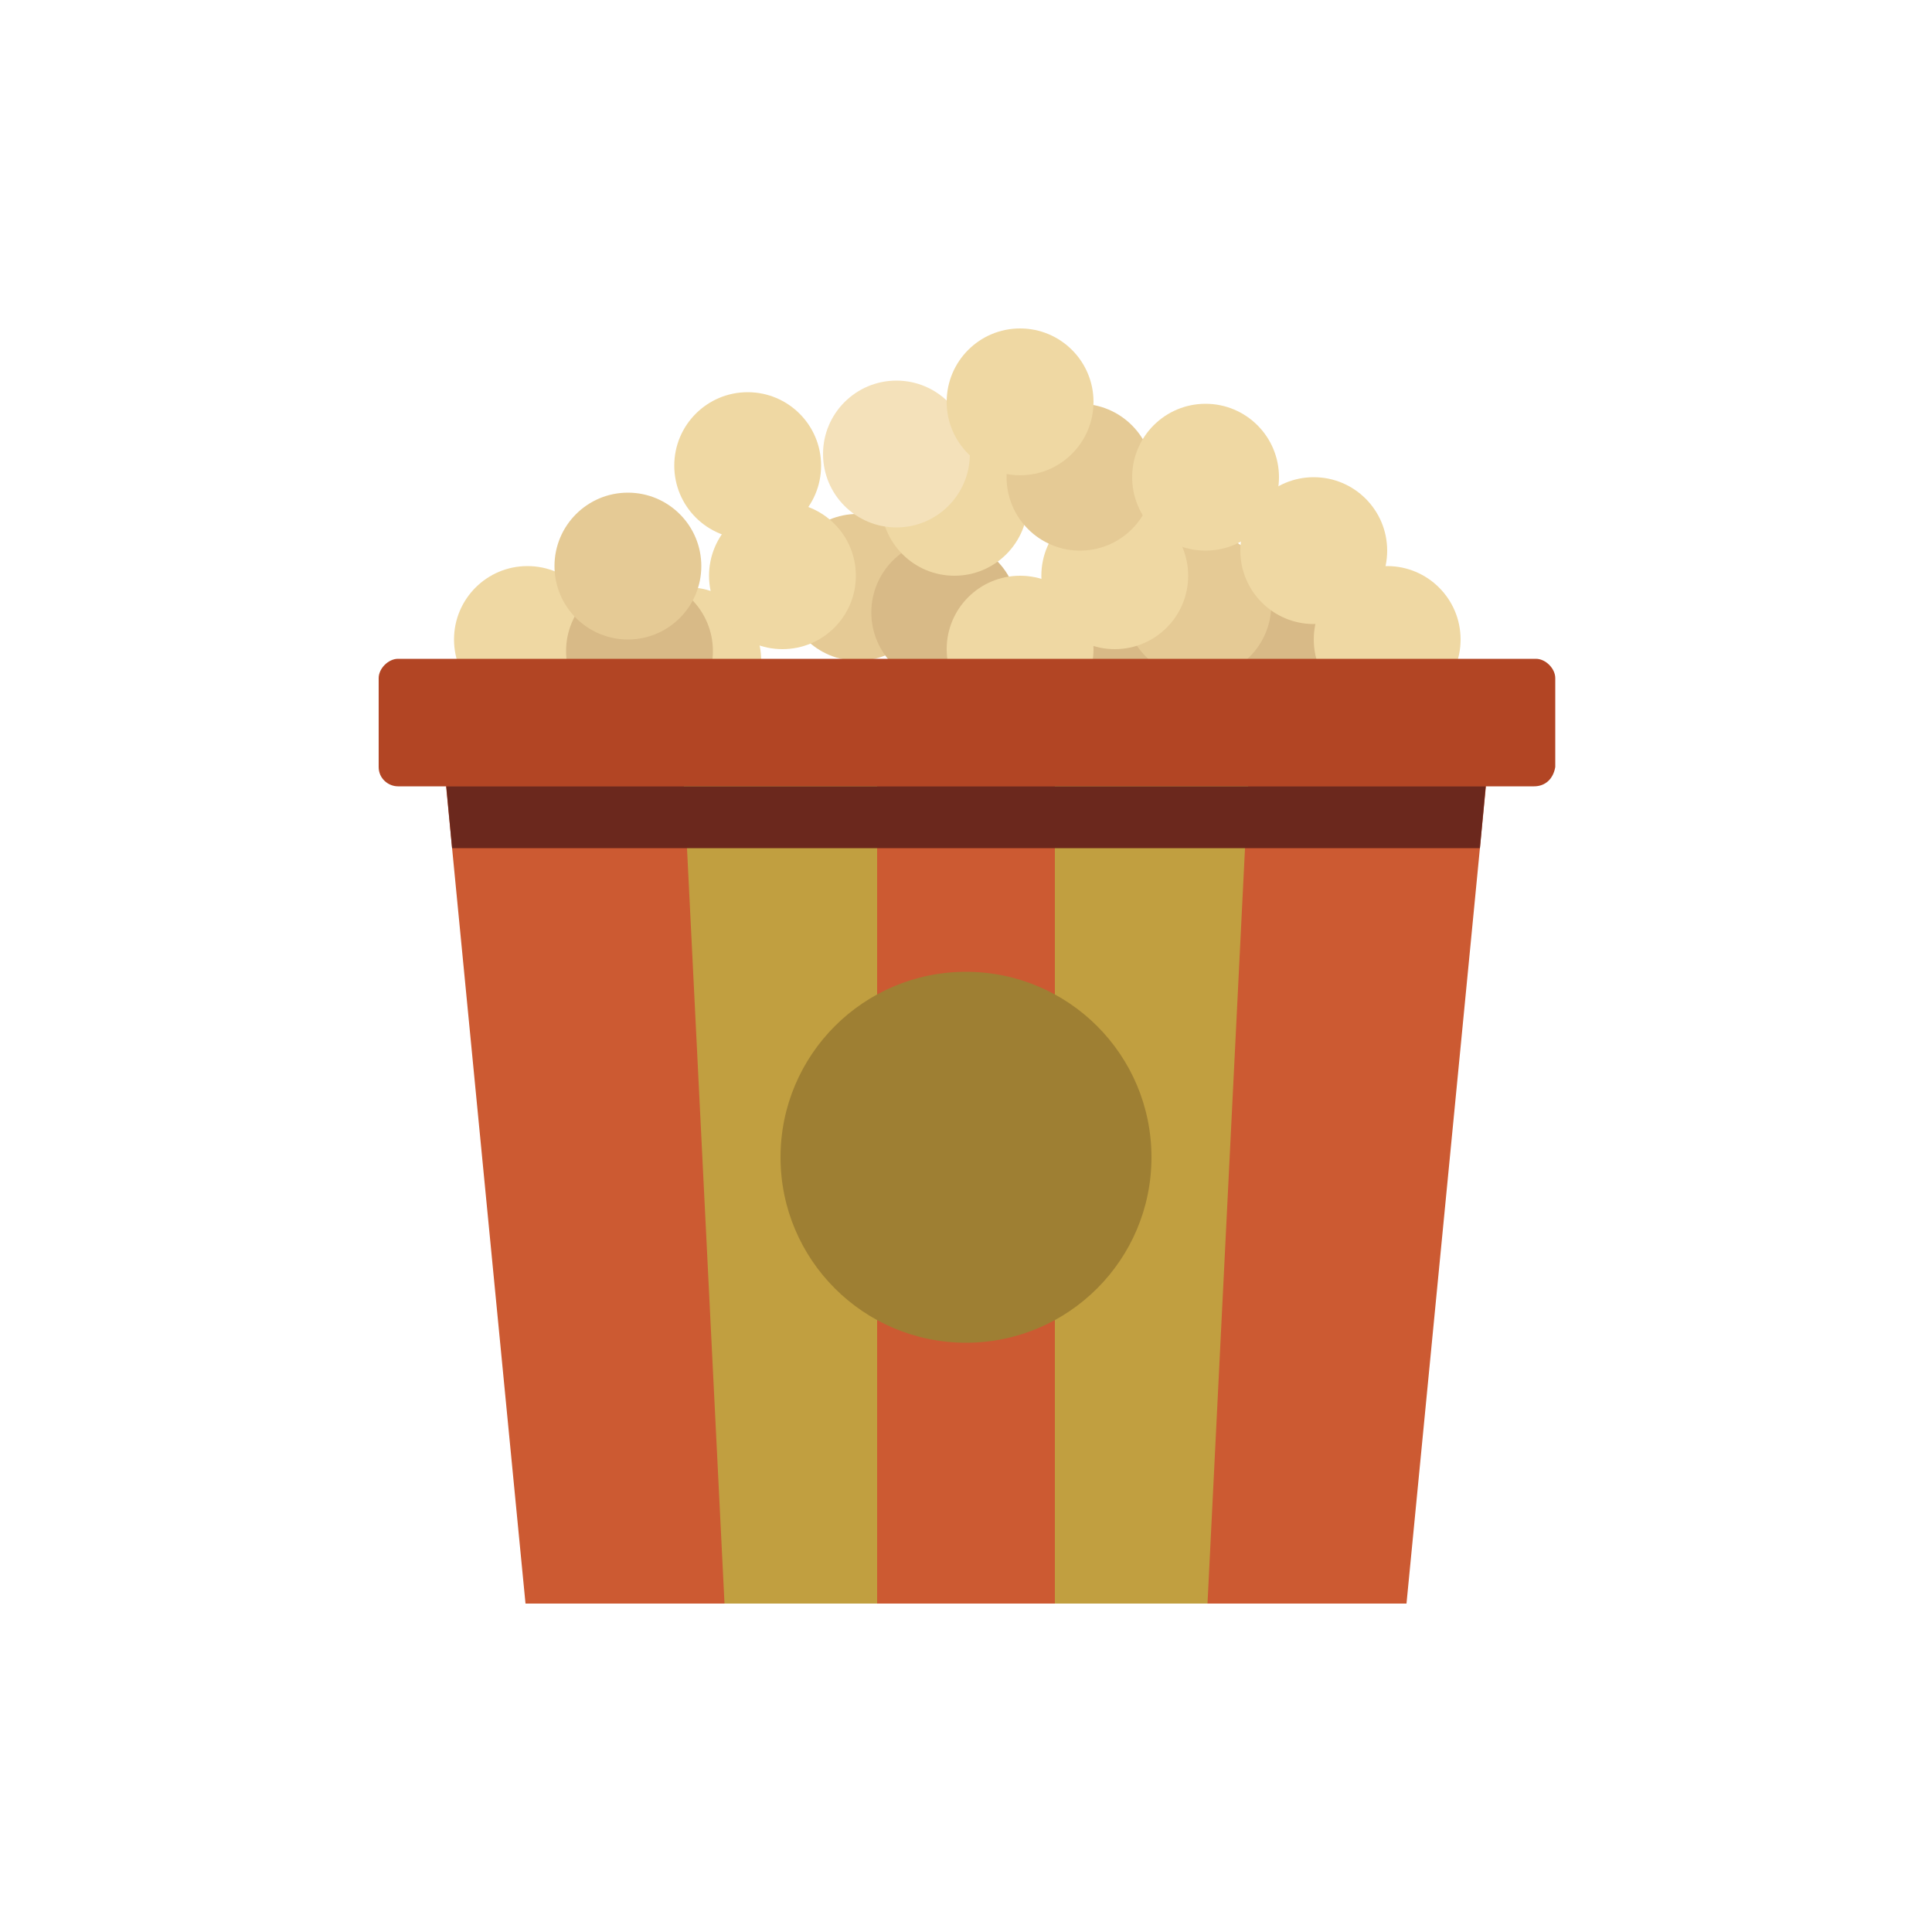 <?xml version="1.0" encoding="utf-8"?>
<!-- Generator: Adobe Illustrator 21.0.0, SVG Export Plug-In . SVG Version: 6.00 Build 0)  -->
<svg version="1.1" id="Livello_1" xmlns="http://www.w3.org/2000/svg" xmlns:xlink="http://www.w3.org/1999/xlink" x="0px" y="0px"
	 viewBox="0 0 100 100" style="enable-background:new 0 0 100 100;" xml:space="preserve">
<style type="text/css">
	.st0{fill:none;}
	.st1{fill:#EFD8A3;}
	.st2{fill:#E5CA95;}
	.st3{fill:#D8BA87;}
	.st4{fill:#F4E1BA;}
	.st5{fill:#CC5A32;}
	.st6{fill:#B24524;}
	.st7{fill:#C19F40;}
	.st8{fill:#6B281D;}
	.st9{fill:#9E7F33;}
</style>
<g>
	<rect class="st0" width="100" height="100"/>
</g>
<g>
	<circle class="st1" cx="27.3" cy="33.1" r="3.8"/>
	<circle class="st1" cx="35.6" cy="34.2" r="3.8"/>
	<circle class="st2" cx="44.4" cy="30.4" r="3.8"/>
	<circle class="st3" cx="48.9" cy="31.7" r="3.8"/>
	<circle class="st3" cx="33.1" cy="33.7" r="3.8"/>
	<circle class="st3" cx="67.5" cy="33.1" r="3.8"/>
	<circle class="st3" cx="58.2" cy="31.7" r="3.8"/>
	<circle class="st1" cx="52.8" cy="33.6" r="3.8"/>
	<circle class="st2" cx="62" cy="31.3" r="3.8"/>
	<circle class="st1" cx="71.8" cy="33.1" r="3.8"/>
	<circle class="st1" cx="68" cy="28.5" r="3.8"/>
	<circle class="st1" cx="57.7" cy="29.8" r="3.8"/>
	<circle class="st1" cx="49.4" cy="26" r="3.8"/>
	<circle class="st1" cx="40.5" cy="29.8" r="3.8"/>
	<circle class="st2" cx="32.5" cy="29.3" r="3.8"/>
	<circle class="st1" cx="38.7" cy="24.1" r="3.8"/>
	<circle class="st4" cx="46.4" cy="23.5" r="3.8"/>
	<circle class="st2" cx="55.9" cy="24.7" r="3.8"/>
	<circle class="st1" cx="62.4" cy="24.7" r="3.8"/>
	<circle class="st1" cx="52.8" cy="20.8" r="3.8"/>
	<polygon class="st5" points="50.6,36.7 49.4,36.7 22.7,36.7 27.2,83 49.4,83 50.6,83 72.8,83 77.3,36.7 	"/>
	<path class="st6" d="M79.4,40.7H20.6c-0.5,0-1-0.4-1-1v-4.6c0-0.5,0.5-1,1-1h58.9c0.5,0,1,0.5,1,1v4.6C80.4,40.3,80,40.7,79.4,40.7
		z"/>
	<g>
		<polygon class="st7" points="35.4,40.7 37.5,83 45.4,83 45.4,40.7 		"/>
		<polygon class="st7" points="64.6,40.7 62.5,83 54.6,83 54.6,40.7 		"/>
	</g>
	<polygon class="st8" points="23.1,40.7 23.4,43.9 76.6,43.9 76.9,40.7 	"/>
	<circle class="st9" cx="50" cy="59.9" r="9.6"/>
</g>
</svg>
